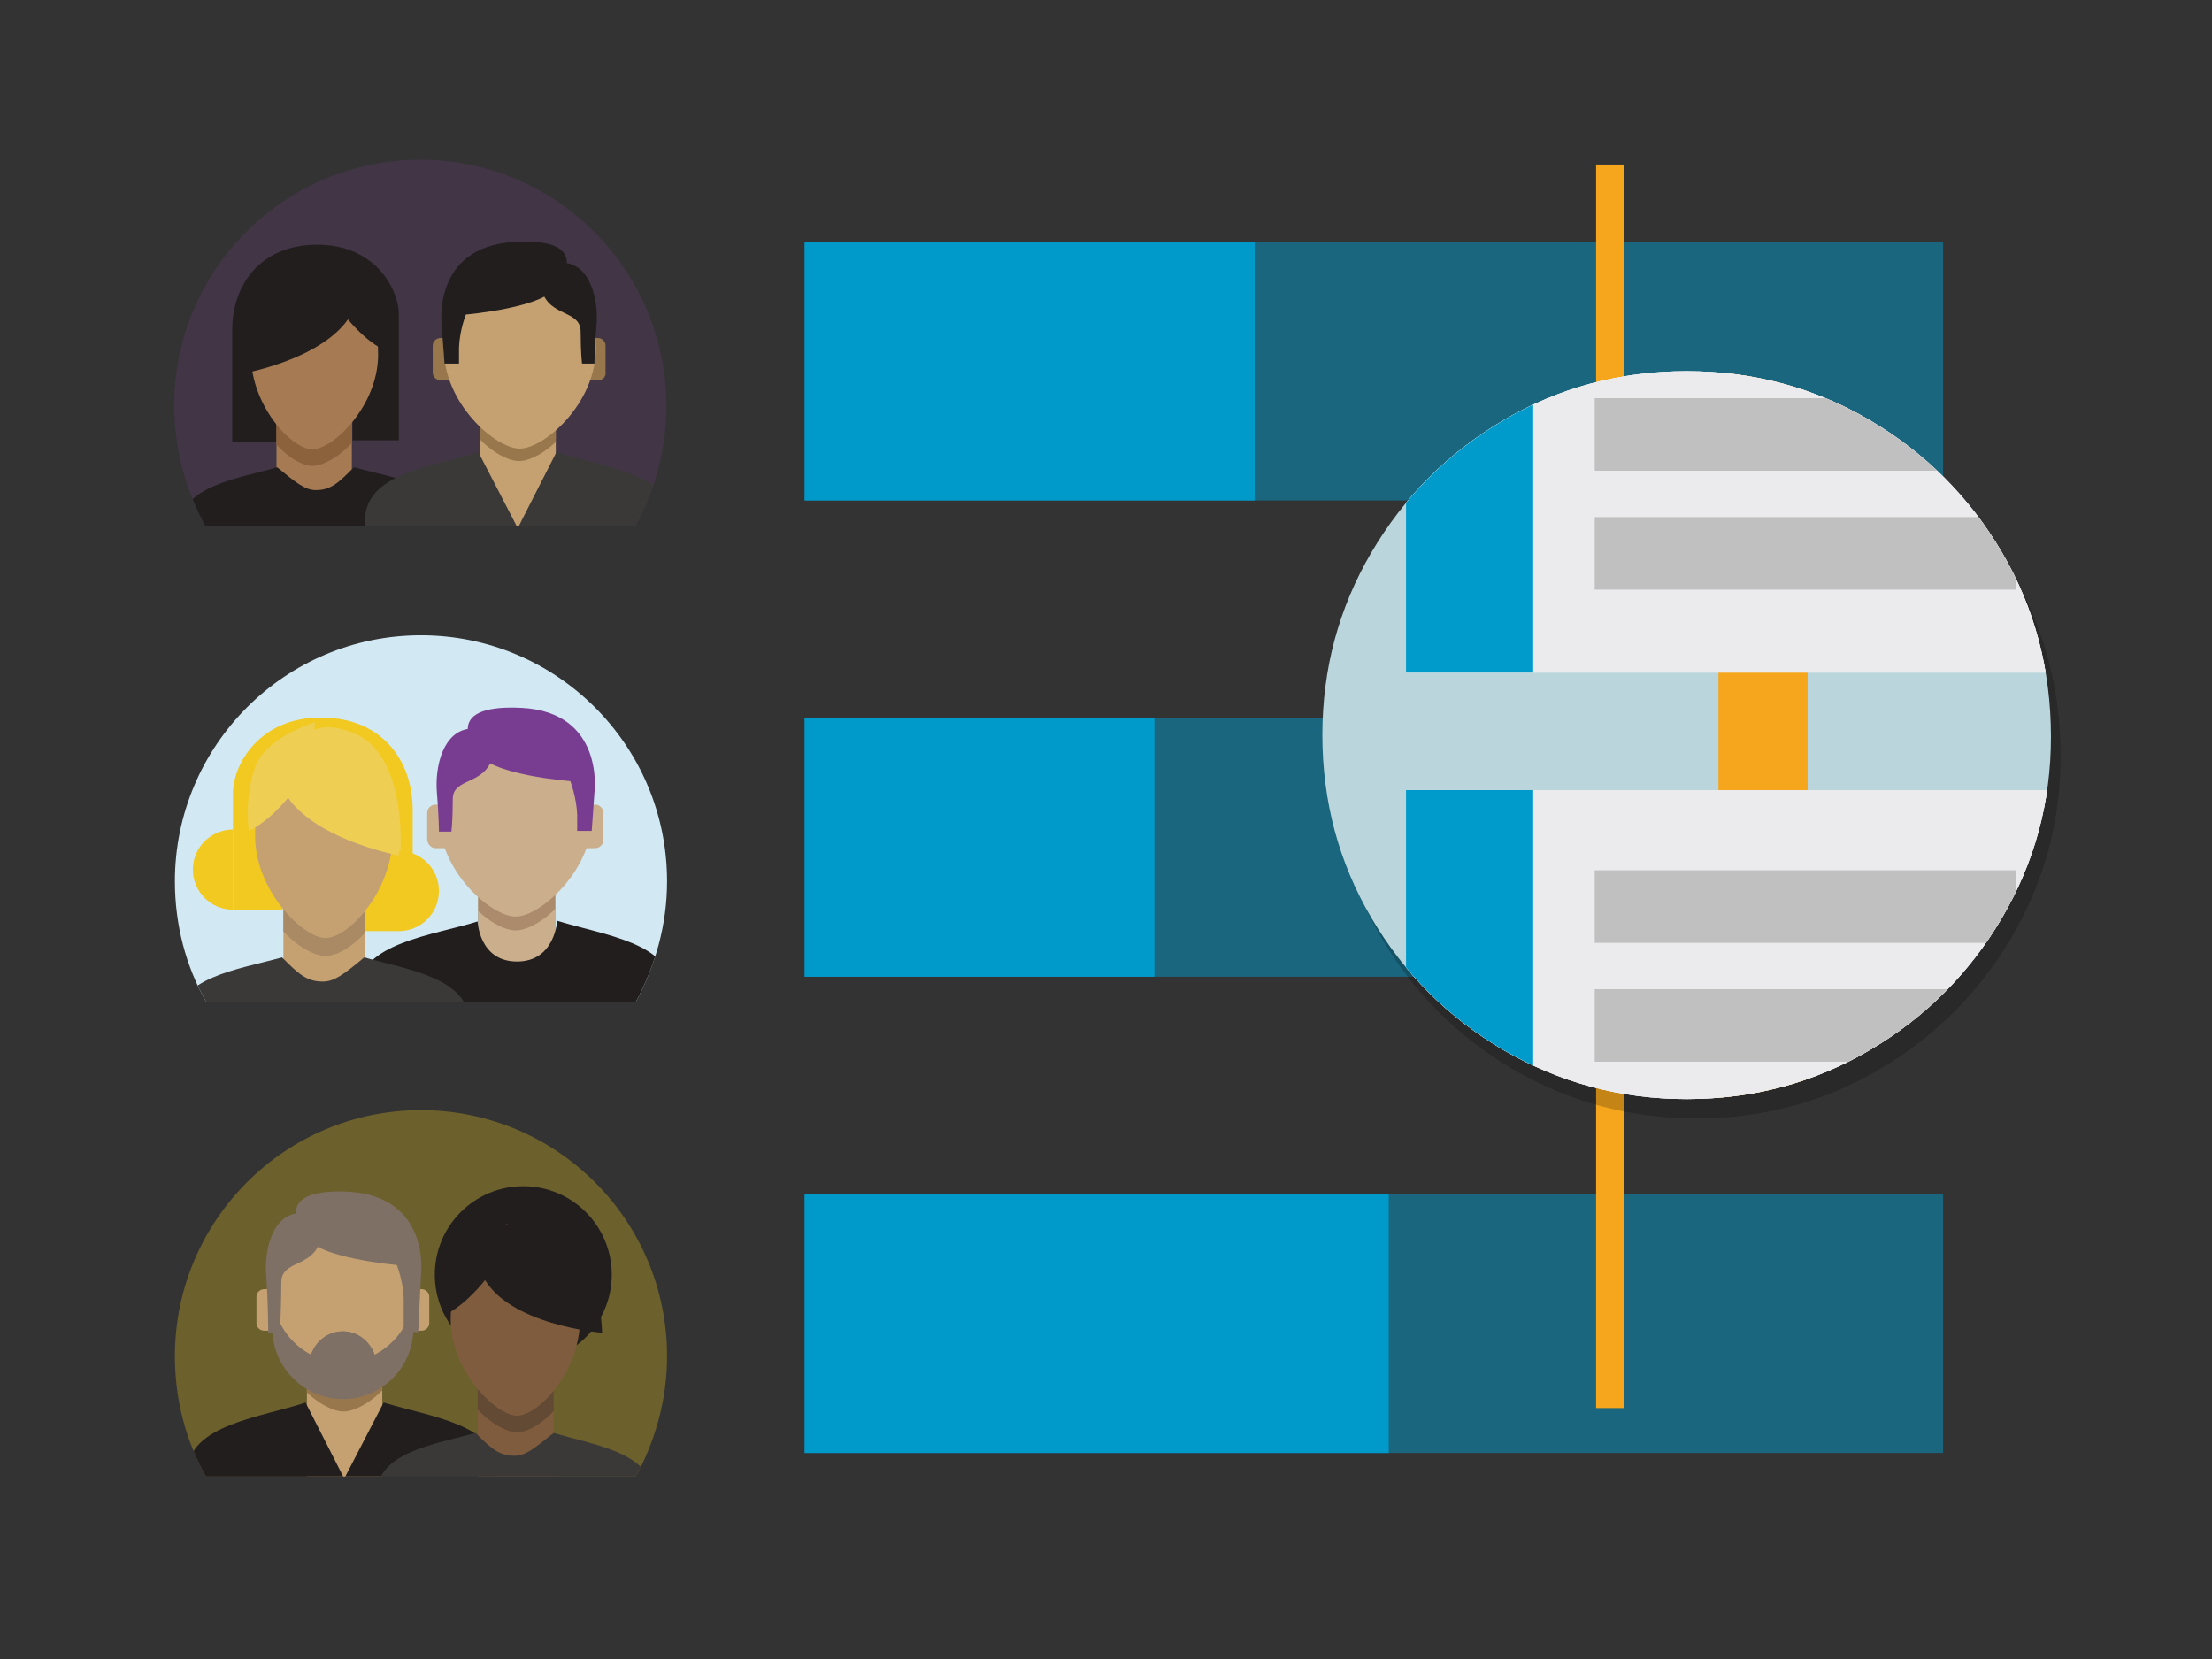 <?xml version="1.0" encoding="utf-8"?>
<!-- Generator: Adobe Illustrator 20.0.0, SVG Export Plug-In . SVG Version: 6.00 Build 0)  -->
<svg version="1.1" id="Layer_1" xmlns="http://www.w3.org/2000/svg" xmlns:xlink="http://www.w3.org/1999/xlink" x="0px" y="0px"
	 viewBox="0 0 320 240" style="enable-background:new 0 0 320 240;" xml:space="preserve">
<rect x="0" y="0" width="320" height="240" fill="#333333" stroke="none"/>
<style type="text/css">
	.st0{opacity:0.2;fill:#783C91;}
	.st1{clip-path:url(#SVGID_2_);}
	.st2{fill-rule:evenodd;clip-rule:evenodd;fill:#221E1E;}
	.st3{fill-rule:evenodd;clip-rule:evenodd;fill:#A67B53;}
	.st4{clip-path:url(#SVGID_4_);fill-rule:evenodd;clip-rule:evenodd;fill:#8C623D;}
	.st5{fill-rule:evenodd;clip-rule:evenodd;fill:#6D5334;}
	.st6{fill-rule:evenodd;clip-rule:evenodd;fill:#C5A172;}
	.st7{clip-path:url(#SVGID_6_);fill-rule:evenodd;clip-rule:evenodd;fill:#98774C;}
	.st8{fill-rule:evenodd;clip-rule:evenodd;fill:#98774C;}
	.st9{fill-rule:evenodd;clip-rule:evenodd;fill:#3A3938;}
	.st10{fill:#D2E8F3;}
	.st11{clip-path:url(#SVGID_8_);}
	.st12{fill-rule:evenodd;clip-rule:evenodd;fill:#CBAE8B;}
	.st13{clip-path:url(#SVGID_10_);fill-rule:evenodd;clip-rule:evenodd;fill:#AC8B6C;}
	.st14{fill-rule:evenodd;clip-rule:evenodd;fill:#783C91;}
	.st15{fill-rule:evenodd;clip-rule:evenodd;fill:#F2C920;}
	.st16{clip-path:url(#SVGID_12_);fill-rule:evenodd;clip-rule:evenodd;fill:#A98A65;}
	.st17{fill-rule:evenodd;clip-rule:evenodd;fill:#EECF53;}
	.st18{opacity:0.3;fill:#F2C920;}
	.st19{clip-path:url(#SVGID_14_);}
	.st20{clip-path:url(#SVGID_16_);fill-rule:evenodd;clip-rule:evenodd;fill:#98774C;}
	.st21{fill-rule:evenodd;clip-rule:evenodd;fill:#7F7065;}
	.st22{clip-path:url(#SVGID_18_);fill-rule:evenodd;clip-rule:evenodd;fill:#7F7065;}
	.st23{fill-rule:evenodd;clip-rule:evenodd;fill:#7F5C3D;}
	.st24{opacity:0.3;clip-path:url(#SVGID_20_);fill-rule:evenodd;clip-rule:evenodd;fill:#221E1E;}
	.st25{opacity:0.5;fill:#009ACA;}
	.st26{fill:#009ACA;}
	.st27{fill:#F5A61C;}
	.st28{opacity:0.2;}
	.st29{fill:#BAD6DC;}
	.st30{clip-path:url(#SVGID_22_);}
	.st31{fill:#FFFFFF;}
	.st32{fill:#EBEAEC;}
	.st33{fill:#009BCB;}
	.st34{fill:#C1C0C0;}
</style>
<g>
	<path class="st0" d="M91.9,76.1c2.9-5.1,4.5-11.1,4.5-17.4c0-19.6-15.9-35.6-35.6-35.6c-19.6,0-35.6,15.9-35.6,35.6
		c0,6.3,1.7,12.2,4.5,17.4H91.9z"/>
	<g>
		<defs>
			<path id="SVGID_1_" d="M91.9,76.1c2.9-5.1,4.5-11.1,4.5-17.4c0-19.6-15.9-35.6-35.6-35.6c-19.6,0-35.6,15.9-35.6,35.6
				c0,6.3,1.7,12.2,4.5,17.4H91.9z"/>
		</defs>
		<clipPath id="SVGID_2_">
			<use xlink:href="#SVGID_1_"  style="overflow:visible;"/>
		</clipPath>
		<g class="st1">
			<g>
				<path class="st2" d="M51,44v19.7h6.7V45.6c0-3.9-3.5-10.2-11.8-10.2s-12.3,5.9-12.3,12.3V64h7V42.8L51,44z"/>
				<rect x="40" y="56.7" class="st3" width="10.9" height="17.8"/>
				<g>
					<defs>
						<rect id="SVGID_3_" x="40" y="56.7" width="10.9" height="17.8"/>
					</defs>
					<clipPath id="SVGID_4_">
						<use xlink:href="#SVGID_3_"  style="overflow:visible;"/>
					</clipPath>
					<path class="st4" d="M45.2,67.4c3,0,9.5-5.1,9.5-12.6s-2.5-13.7-9.5-13.7c-6.5,0-8.9,6.3-8.9,13.7S42.2,67.4,45.2,67.4"/>
				</g>
				<path class="st3" d="M45.2,65c3,0,9.5-6.3,9.5-13.7c0-7.4-2.5-13.7-9.5-13.7c-6.5,0-8.9,6.3-8.9,13.7C36.3,58.7,42.2,65,45.2,65
					"/>
				<path class="st2" d="M51.4,44.2C48.7,51.6,35.3,54,35.3,54s-1.1-12.9,5.8-16.2C50,33.6,51.4,44.2,51.4,44.2"/>
				<path class="st2" d="M26,76.3c0-6,8.6-7.1,14.1-8.7c2.7,2.2,4,3.3,5.6,3.3c2.2,0,3.3-1.1,5.5-3.3c6,1.6,14.1,2.7,14.1,8.7v5.5
					c0,8.2,0,8.2-2.7,8.2H29.2c-3.3,0-3.3,0-3.3-8.2V76.3z"/>
				<path class="st2" d="M55.5,50.6c-4.4-2.2-8-8.3-8-8.3l-0.8-6.2c0,0,6.6,1.8,8,6C56.2,46.3,55.5,50.6,55.5,50.6"/>
			</g>
			<g>
				<rect x="69.5" y="59" class="st5" width="10.9" height="23"/>
				<rect x="69.5" y="58.8" class="st6" width="10.9" height="23"/>
				<g>
					<defs>
						<rect id="SVGID_5_" x="69.5" y="58.8" width="10.9" height="23"/>
					</defs>
					<clipPath id="SVGID_6_">
						<use xlink:href="#SVGID_5_"  style="overflow:visible;"/>
					</clipPath>
					<path class="st7" d="M65.3,53.6c0-8,2.7-14.5,9.8-14.5c7.1,0,9.8,6.5,9.8,14.5c0,8-6.7,13.1-9.8,13.1
						C72,66.7,65.3,61.6,65.3,53.6"/>
				</g>
				<path class="st8" d="M86.6,55H63.7c-0.6,0-1.1-0.5-1.1-1.1V50c0-0.6,0.5-1.1,1.1-1.1h22.8c0.6,0,1.1,0.5,1.1,1.1v3.8
					C87.7,54.5,87.2,55,86.6,55"/>
				<path class="st6" d="M64.5,50.5c0-8,2.7-14.6,10.7-14.6c8,0,11,6.5,11,14.5c0,8-7.5,14.5-11,14.5c-3.5,0-11-6.5-11-14.5
					L64.5,50.5z"/>
				<path class="st2" d="M80.6,41.3c-1.5,3.2-13.2,4.2-13.2,4.2s-0.9,2.2-1,4.8c0,0.7,0,2.3,0,2.3h-2.1l-0.4-5.5
					c0,0-1.5-11.4,10.5-12.1C86.4,34.3,80.6,41.3,80.6,41.3"/>
				<path class="st2" d="M78.4,42.1c1.2,3.8,5.6,2.7,5.6,5.9c0,3.1,0.2,4.6,0.2,4.6H86c0,0,0-2,0.3-5.6c0.3-3.6-0.9-8.9-4.9-9
					C77.4,37.8,78.4,42.1,78.4,42.1"/>
				<path class="st9" d="M80.5,65.4l-5.6,11l-5.7-11c-6.8,2.1-16.4,3.1-16.4,9.9v6.2c0,9.4,0,9.4,3.1,9.4h38c3.6,0,3.6,0,3.6-9.4
					v-6.2C97.5,68.5,86.8,67.5,80.5,65.4"/>
			</g>
		</g>
	</g>
</g>
<g>
	<path class="st10" d="M29.8,144.9c-2.9-5.1-4.5-11.1-4.5-17.4c0-19.6,15.9-35.6,35.6-35.6c19.6,0,35.6,15.9,35.6,35.6
		c0,6.3-1.7,12.2-4.5,17.4H29.8z"/>
	<g>
		<defs>
			<path id="SVGID_7_" d="M29.8,144.9c-2.9-5.1-4.5-11.1-4.5-17.4c0-19.6,15.9-35.6,35.6-35.6c19.6,0,35.6,15.9,35.6,35.6
				c0,6.3-1.7,12.2-4.5,17.4H29.8z"/>
		</defs>
		<clipPath id="SVGID_8_">
			<use xlink:href="#SVGID_7_"  style="overflow:visible;"/>
		</clipPath>
		<g class="st11">
			<g>
				<rect x="69.2" y="126.8" class="st5" width="11.1" height="23.3"/>
				<rect x="69.2" y="126.5" class="st12" width="11.1" height="23.3"/>
				<g>
					<defs>
						<rect id="SVGID_9_" x="69.2" y="126.5" width="11.1" height="23.3"/>
					</defs>
					<clipPath id="SVGID_10_">
						<use xlink:href="#SVGID_9_"  style="overflow:visible;"/>
					</clipPath>
					<path class="st13" d="M84.6,121.3c0-8.1-2.7-14.6-10-14.6c-7.2,0-10,6.6-10,14.6c0,8.1,6.8,13.3,10,13.3
						C77.8,134.6,84.6,129.4,84.6,121.3"/>
				</g>
				<path class="st12" d="M63,122.7h23.1c0.6,0,1.2-0.5,1.2-1.2v-3.9c0-0.6-0.5-1.2-1.2-1.2H63c-0.6,0-1.2,0.5-1.2,1.2v3.9
					C61.9,122.2,62.4,122.7,63,122.7"/>
				<path class="st12" d="M85.4,118.2c0-8.1-2.8-14.8-10.8-14.8c-8.1,0-11.1,6.6-11.1,14.6c0,8.1,7.6,14.6,11.1,14.6
					c3.5,0,11.1-6.6,11.1-14.6L85.4,118.2z"/>
				<path class="st14" d="M69.1,108.8c1.5,3.3,13.4,4.2,13.4,4.2s0.9,2.3,1,4.9c0,0.7,0,2.3,0,2.3h2.1l0.4-5.6
					c0,0,1.5-11.6-10.6-12.2C63.2,101.8,69.1,108.8,69.1,108.8"/>
				<path class="st14" d="M71.2,109.7c-1.2,3.9-5.7,2.8-5.7,5.9c0,3.2-0.2,4.7-0.2,4.7h-1.8c0,0,0-2-0.3-5.7c-0.3-3.7,0.9-9,5-9.2
					C72.3,105.3,71.2,109.7,71.2,109.7"/>
				<path class="st2" d="M69.1,133.3c0,0,0.2,5.8,5.7,5.8s5.8-5.9,5.8-5.9c6.8,2.1,16.6,3.2,16.6,10v6.3c0,9.5,0,9.5-3.2,9.5H55.6
					c-3.7,0-3.7,0-3.7-9.5v-6.3C51.9,136.4,62.8,135.3,69.1,133.3"/>
			</g>
			<g>
				<g>
					<path class="st15" d="M40.9,113.1v18.6h-7.2v-16.9c0-4.2,3.8-11,12.7-11s13.3,6.3,13.3,13.3v16l-2,1.6H57h-4.8v-23L40.9,113.1z
						"/>
					<rect x="41" y="126.8" class="st6" width="11.8" height="19.2"/>
					<g>
						<defs>
							<rect id="SVGID_11_" x="41" y="126.8" width="11.8" height="19.2"/>
						</defs>
						<clipPath id="SVGID_12_">
							<use xlink:href="#SVGID_11_"  style="overflow:visible;"/>
						</clipPath>
						<path class="st16" d="M47.1,138.3c-3.2,0-10.2-5.5-10.2-13.6s2.7-14.8,10.2-14.8c7,0,9.7,6.8,9.7,14.8S50.4,138.3,47.1,138.3"
							/>
					</g>
					<path class="st6" d="M47.1,135.7c-3.2,0-10.2-6.8-10.2-14.8c0-8,2.7-14.8,10.2-14.8c7,0,9.7,6.8,9.7,14.8
						C56.8,128.9,50.4,135.7,47.1,135.7"/>
					<path class="st17" d="M40.5,113.2c2.9,8,17.4,10.6,17.4,10.6s1.2-13.9-6.2-17.5C41.9,101.7,40.5,113.2,40.5,113.2"/>
					<path class="st9" d="M67.9,147.9c0-6.5-9.3-7.7-15.2-9.4c-2.9,2.4-4.3,3.5-6,3.5c-2.4,0-3.6-1.2-5.9-3.5
						c-6.5,1.8-15.3,2.9-15.3,9.4v5.9c0,8.9,0,8.9,2.9,8.9h36c3.5,0,3.5,0,3.5-8.9V147.9z"/>
					<path class="st17" d="M36,120.2c4.8-2.3,8.7-9,8.7-9l0.9-6.7c0,0-7.1,2-8.7,6.5C35.3,115.5,36,120.2,36,120.2"/>
				</g>
				<path class="st15" d="M57.7,123.1c3.2,0,5.8,2.6,5.8,5.8c0,3.2-2.6,5.8-5.8,5.8V123.1z"/>
				<path class="st15" d="M33.7,131.6c-3.2,0-5.8-2.6-5.8-5.8c0-3.2,2.6-5.8,5.8-5.8V131.6z"/>
			</g>
		</g>
	</g>
</g>
<g>
	<g>
		<path class="st18" d="M29.8,213.6c-2.9-5.1-4.5-11.1-4.5-17.4c0-19.6,15.9-35.6,35.6-35.6c19.6,0,35.6,15.9,35.6,35.6
			c0,6.3-1.7,12.2-4.5,17.4H29.8z"/>
		<g>
			<defs>
				<path id="SVGID_13_" d="M29.8,213.6c-2.9-5.1-4.5-11.1-4.5-17.4c0-19.6,15.9-35.6,35.6-35.6c19.6,0,35.6,15.9,35.6,35.6
					c0,6.3-1.7,12.2-4.5,17.4H29.8z"/>
			</defs>
			<clipPath id="SVGID_14_">
				<use xlink:href="#SVGID_13_"  style="overflow:visible;"/>
			</clipPath>
			<g class="st19">
				<g>
					<rect x="44.4" y="196.5" class="st5" width="10.9" height="23"/>
					<rect x="44.4" y="196.3" class="st6" width="10.9" height="23"/>
					<g>
						<defs>
							<rect id="SVGID_15_" x="44.4" y="196.3" width="10.9" height="23"/>
						</defs>
						<clipPath id="SVGID_16_">
							<use xlink:href="#SVGID_15_"  style="overflow:visible;"/>
						</clipPath>
						<path class="st20" d="M59.5,191.1c0-8-2.7-14.5-9.8-14.5c-7.1,0-9.8,6.5-9.8,14.5c0,8,6.7,13.1,9.8,13.1
							C52.8,204.2,59.5,199.1,59.5,191.1"/>
					</g>
					<path class="st6" d="M38.2,192.5H61c0.6,0,1.1-0.5,1.1-1.1v-3.8c0-0.6-0.5-1.1-1.1-1.1H38.2c-0.6,0-1.1,0.5-1.1,1.1v3.8
						C37.1,192,37.6,192.5,38.2,192.5"/>
					<path class="st6" d="M60.3,188c0-8-2.7-14.6-10.7-14.6c-8,0-11,6.5-11,14.5c0,8,7.5,14.5,11,14.5c3.5,0,11-6.5,11-14.5
						L60.3,188z"/>
					<path class="st21" d="M44.2,178.8c1.5,3.2,13.2,4.2,13.2,4.2s0.9,2.2,1,4.8c0,0.7,0,4.9,0,4.9h2.1l0.4-8.2
						c0,0,1.5-11.4-10.5-12.1C38.4,171.8,44.2,178.8,44.2,178.8"/>
					<path class="st21" d="M46.3,179.6c-1.2,3.8-5.6,2.7-5.6,5.9c0,3.1-0.2,7.3-0.2,7.3h-1.7c0,0,0-4.7-0.3-8.3
						c-0.3-3.6,0.9-8.9,4.9-9C47.4,175.3,46.3,179.6,46.3,179.6"/>
					<path class="st2" d="M44.2,202.9l5.6,11l5.7-11c6.8,2.1,16.4,3.1,16.4,9.9v6.2c0,9.4,0,9.4-3.1,9.4h-38c-3.6,0-3.6,0-3.6-9.4
						v-6.2C27.2,206.1,38,205,44.2,202.9"/>
					<g>
						<defs>
							<path id="SVGID_17_" d="M60.3,188c0-8-2.7-14.6-10.7-14.6c-8,0-11,6.5-11,14.5c0,8,7.5,14.5,11,14.5c3.5,0,11-6.5,11-14.5
								L60.3,188z"/>
						</defs>
						<clipPath id="SVGID_18_">
							<use xlink:href="#SVGID_17_"  style="overflow:visible;"/>
						</clipPath>
						<path class="st22" d="M39.8,189.6c0.8,2.8,2.7,5.1,5.2,6.4c0.6-1.9,2.4-3.4,4.6-3.4c2.1,0,3.9,1.4,4.6,3.4
							c2.5-1.3,4.5-3.6,5.2-6.4c0.2,0.8,0.4,1.7,0.4,2.6c0,5.6-4.6,10.2-10.2,10.2c-5.6,0-10.2-4.6-10.2-10.2
							C39.4,191.3,39.6,190.4,39.8,189.6z"/>
					</g>
				</g>
				<g>
					<circle class="st2" cx="75.7" cy="184.4" r="12.8"/>
					<rect x="69.1" y="196.4" class="st23" width="11" height="18.1"/>
					<g>
						<defs>
							<rect id="SVGID_19_" x="69.1" y="196.4" width="11" height="18.1"/>
						</defs>
						<clipPath id="SVGID_20_">
							<use xlink:href="#SVGID_19_"  style="overflow:visible;"/>
						</clipPath>
						<path class="st24" d="M74.8,207.2c-3,0-9.6-5.2-9.6-12.7c0-7.5,2.5-13.9,9.6-13.9c6.6,0,9.1,6.4,9.1,13.9
							C83.9,202,77.9,207.2,74.8,207.2"/>
					</g>
					<path class="st23" d="M74.8,204.8c-3,0-9.6-6.4-9.6-13.9c0-7.6,2.5-13.9,9.6-13.9c6.6,0,9.1,6.4,9.1,13.9
						C83.9,198.4,77.9,204.8,74.8,204.8"/>
					<path class="st2" d="M69.8,184.5c3.5,7.2,17.3,8.3,17.3,8.3s-0.2-13.1-7.5-15.7C70,173.6,69.8,184.5,69.8,184.5"/>
					<path class="st9" d="M94.4,216.2c0-6.1-8.7-7.2-14.3-8.9c-2.8,2.2-4,3.3-5.7,3.3c-2.2,0-3.4-1.1-5.6-3.3
						c-6.1,1.7-14.3,2.8-14.3,8.9v5.5c0,8.3,0,8.3,2.8,8.3H91c3.3,0,3.3,0,3.3-8.3V216.2z"/>
					<path class="st2" d="M64.4,190.2c4.5-2.2,8.2-8.4,8.2-8.4l0.8-6.3c0,0-6.7,1.9-8.2,6.1C63.7,185.8,64.4,190.2,64.4,190.2"/>
				</g>
			</g>
		</g>
	</g>
	<path class="st21" d="M39.8,189.6c0.8,2.8,2.7,5.1,5.2,6.4c0.6-1.9,2.4-3.4,4.6-3.4c2.1,0,3.9,1.4,4.6,3.4c2.5-1.3,4.5-3.6,5.2-6.4
		c0.2,0.8,0.4,1.7,0.4,2.6c0,5.6-4.6,10.2-10.2,10.2c-5.6,0-10.2-4.6-10.2-10.2C39.4,191.3,39.6,190.4,39.8,189.6z"/>
</g>
<rect x="116.4" y="35" class="st25" width="164.7" height="37.4"/>
<rect x="116.4" y="103.9" class="st25" width="164.7" height="37.4"/>
<rect x="116.4" y="172.8" class="st25" width="164.7" height="37.4"/>
<rect x="116.4" y="35" class="st26" width="65.1" height="37.4"/>
<rect x="116.4" y="103.9" class="st26" width="50.6" height="37.4"/>
<rect x="116.4" y="172.8" class="st26" width="84.5" height="37.4"/>
<rect x="230.9" y="23.8" class="st27" width="4" height="179.9"/>
<g>
	<g>
		<path class="st28" d="M271.9,63.6c8,4.7,14.4,11.1,19.1,19.1c4.7,8,7.1,16.9,7.1,26.7c0,9.5-2.4,18.2-7.1,26.2
			c-4.7,8-11.1,14.4-19.1,19.1c-8,4.7-16.8,7.1-26.5,7.1c-9.6,0-18.4-2.4-26.5-7.1c-8-4.7-14.4-11.1-19.1-19.1
			c-4.7-8-7.1-16.8-7.1-26.5c0-9.6,2.4-18.4,7.1-26.4c4.7-8,11.1-14.4,19.1-19.1c8-4.7,16.8-7.1,26.5-7.1
			C255.1,56.5,263.9,58.9,271.9,63.6z"/>
		<path class="st29" d="M270.5,60.8c8,4.7,14.4,11.1,19.1,19.1c4.7,8,7.1,16.9,7.1,26.7c0,9.5-2.4,18.2-7.1,26.2
			c-4.7,8-11.1,14.4-19.1,19.1c-8,4.7-16.8,7.1-26.5,7.1c-9.6,0-18.4-2.4-26.5-7.1c-8-4.7-14.4-11.1-19.1-19.1
			c-4.7-8-7.1-16.8-7.1-26.5c0-9.6,2.4-18.4,7.1-26.4c4.7-8,11.1-14.4,19.1-19.1c8-4.7,16.8-7.1,26.5-7.1
			C253.7,53.7,262.5,56.1,270.5,60.8z"/>
		<g>
			<defs>
				<path id="SVGID_21_" d="M270.5,60.8c8,4.7,14.4,11.1,19.1,19.1c4.7,8,7.1,16.9,7.1,26.7c0,9.5-2.4,18.2-7.1,26.2
					c-4.7,8-11.1,14.4-19.1,19.1c-8,4.7-16.8,7.1-26.5,7.1c-9.6,0-18.4-2.4-26.5-7.1c-8-4.7-14.4-11.1-19.1-19.1
					c-4.7-8-7.1-16.8-7.1-26.5c0-9.6,2.4-18.4,7.1-26.4c4.7-8,11.1-14.4,19.1-19.1c8-4.7,16.8-7.1,26.5-7.1
					C253.7,53.7,262.5,56.1,270.5,60.8z"/>
			</defs>
			<clipPath id="SVGID_22_">
				<use xlink:href="#SVGID_21_"  style="overflow:visible;"/>
			</clipPath>
			<g class="st30">
				<rect x="248.6" y="33" class="st27" width="12.9" height="144.3"/>
				<g>
					<g>
						<rect x="203.4" y="46" class="st31" width="96.5" height="51.3"/>
						<path class="st32" d="M203.4,46l0,51.3h96.5V46L203.4,46z"/>
						<rect x="203.4" y="46" class="st33" width="18.4" height="51.3"/>
					</g>
					<rect x="230.7" y="57.6" class="st34" width="61" height="10.5"/>
					<rect x="230.7" y="74.8" class="st34" width="61" height="10.5"/>
				</g>
				<g>
					<g>
						<rect x="203.4" y="114.3" class="st31" width="96.5" height="51.3"/>
						<path class="st32" d="M203.4,114.3l0,51.3h96.5v-51.3H203.4z"/>
						<rect x="203.4" y="114.3" class="st33" width="18.4" height="51.3"/>
					</g>
					<rect x="230.7" y="125.9" class="st34" width="61" height="10.5"/>
					<rect x="230.7" y="143.1" class="st34" width="61" height="10.5"/>
				</g>
			</g>
		</g>
	</g>
</g>
</svg>
